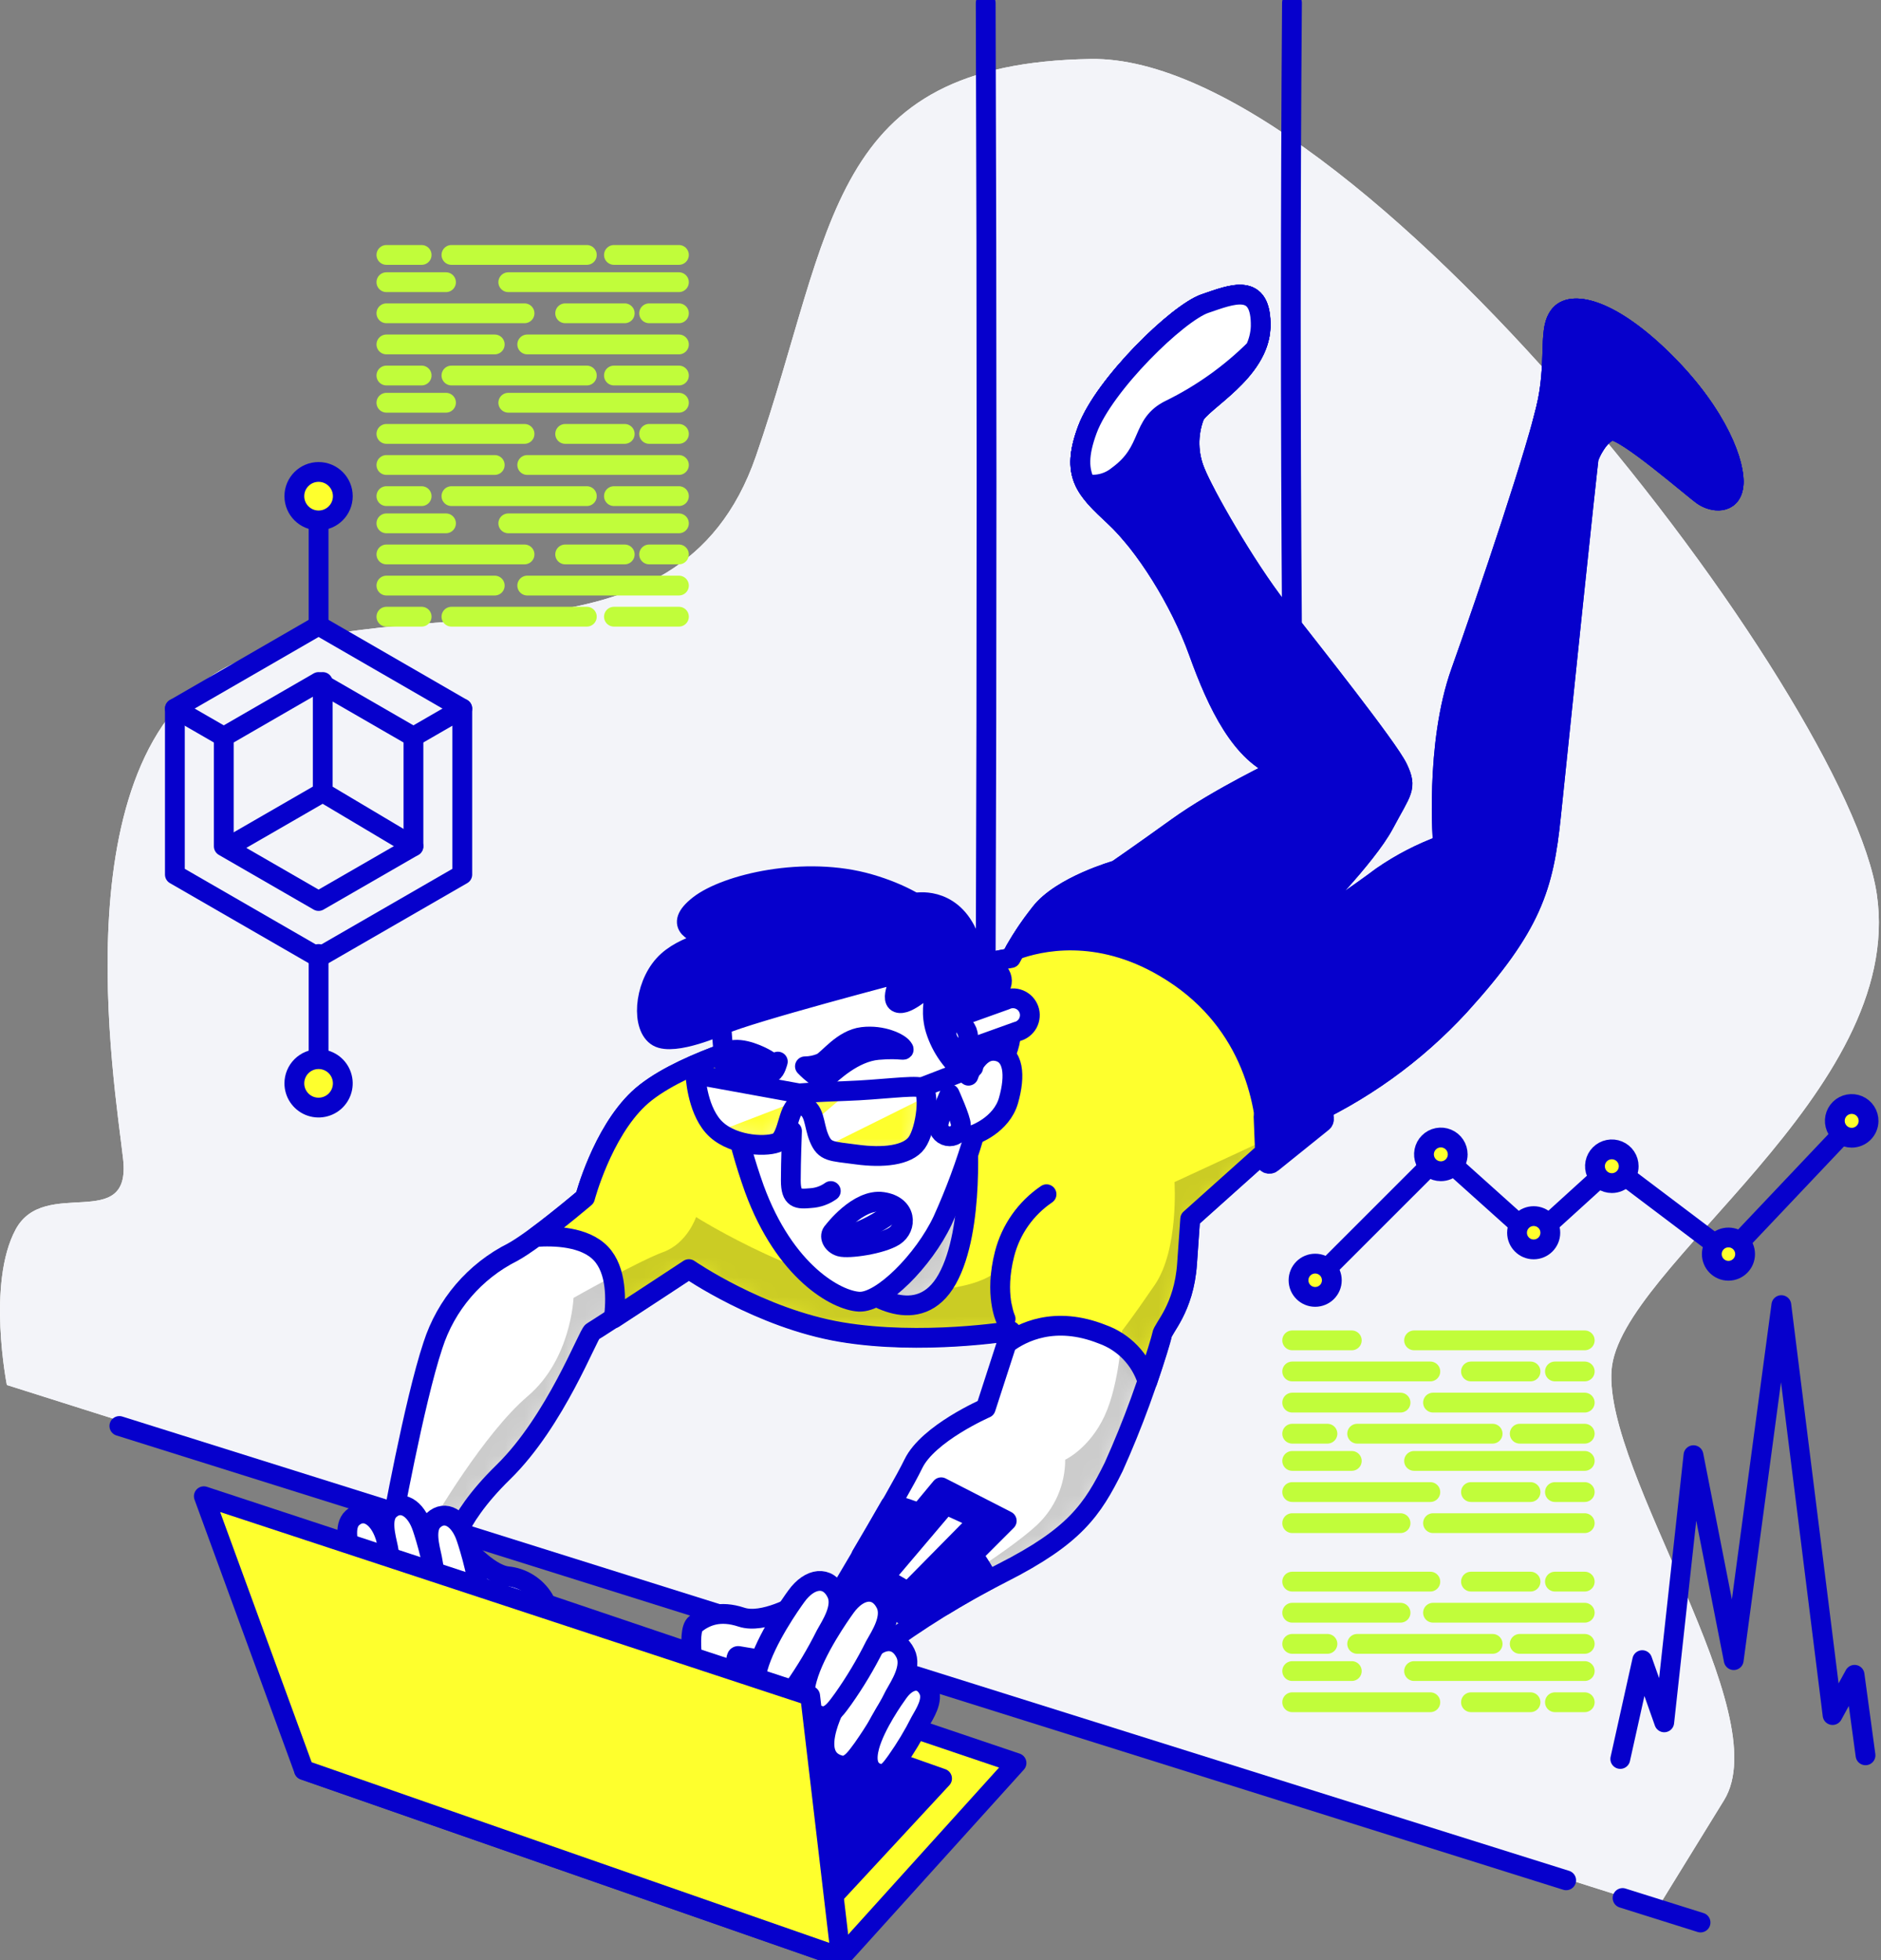 <svg width="95" height="99" viewBox="0 0 95 99" fill="none" xmlns="http://www.w3.org/2000/svg">
<rect x="0" y="0" width="95" height="99" fill="#808080" stroke="none"/>
<g clip-path="url(#clip0_104_4256)">
<path d="M0.347 69.95C0.347 69.95 -0.673 64.81 0.79 62.095C2.252 59.381 6.637 62.303 6.219 58.543C5.802 54.783 2.877 37.654 11.859 33.477C20.841 29.3 34.21 34.522 38.18 23.033C42.15 11.543 41.744 3.189 55.09 2.979C68.437 2.769 93.326 35.147 94.789 45.174C96.251 55.201 81.783 63.967 81.391 69.195C80.999 74.422 89.777 86.534 87.071 90.921C84.365 95.308 83.728 96.353 83.728 96.353L0.347 69.95Z" fill="white"/>
<path d="M0.347 69.95C0.347 69.95 -0.673 64.81 0.79 62.095C2.252 59.381 6.637 62.303 6.219 58.543C5.802 54.783 2.877 37.654 11.859 33.477C20.841 29.3 34.21 34.522 38.18 23.033C42.15 11.543 41.744 3.189 55.09 2.979C68.437 2.769 93.326 35.147 94.789 45.174C96.251 55.201 81.783 63.967 81.391 69.195C80.999 74.422 89.777 86.534 87.071 90.921C84.365 95.308 83.728 96.353 83.728 96.353L0.347 69.95Z" fill="#F3F4F9"/>
<path d="M81.948 95.859L85.886 97.097" stroke="#0600CC" stroke-linecap="round" stroke-linejoin="round"/>
<path d="M6.029 72.02L79.1 94.965" stroke="#0600CC" stroke-linecap="round" stroke-linejoin="round"/>
<path d="M42.471 98.858L51.339 89.041L23.331 79.576L15.352 89.396L42.471 98.858Z" fill="#FEFF2D" stroke="#0600CC" stroke-linecap="round" stroke-linejoin="round"/>
<path d="M41.627 96.248L47.579 89.825L26.273 82.305L20.321 89.197L41.627 96.248Z" fill="#0600CC" stroke="#0600CC" stroke-linecap="round" stroke-linejoin="round"/>
<path d="M38.498 52.58C38.498 52.58 34.102 53.747 32.25 55.493C30.399 57.239 29.547 60.485 29.547 60.485C29.547 60.485 27.056 62.604 25.892 63.24C24.942 63.717 24.097 64.378 23.405 65.186C22.714 65.993 22.191 66.93 21.866 67.942C20.911 70.802 19.747 77.265 19.747 77.265L22.717 78.642C22.717 78.642 22.768 76.938 25.418 74.352C28.067 71.764 29.709 67.36 29.922 67.252C30.135 67.144 34.795 64.075 34.795 64.075C34.795 64.075 38.395 66.565 42.476 67.252C46.557 67.939 51.055 67.201 51.055 67.201L49.785 71.12C49.785 71.12 46.872 72.392 46.131 73.928C45.389 75.465 41.891 81.292 41.891 81.292L44.381 83.302C46.35 81.839 48.44 80.546 50.629 79.437C54.283 77.583 55.172 76.257 56.246 74.087C57.218 71.924 58.032 69.692 58.682 67.411C58.733 67.042 59.792 66.088 59.951 63.811L60.11 61.539L65.673 56.558C68.725 55.207 71.465 53.242 73.724 50.785C77.379 46.758 77.963 44.799 78.333 41.198C78.702 37.597 80.187 23.345 80.241 23.135C80.295 22.925 80.769 21.863 81.405 21.758C82.041 21.653 85.537 24.705 86.014 25.035C86.491 25.364 87.434 25.512 87.55 24.506C87.667 23.501 86.809 21.014 84.106 18.307C81.402 15.601 79.446 15.184 78.81 15.871C78.174 16.558 78.597 18.043 78.174 20.216C77.751 22.388 75.101 30.226 73.778 33.934C72.454 37.643 72.878 42.675 72.878 42.675C71.79 43.071 70.757 43.604 69.805 44.262C68.533 45.216 66.573 46.534 66.573 46.534L66.043 46.267C66.043 46.267 69.01 43.302 69.91 41.607C70.81 39.912 71.077 39.807 70.6 38.799C70.123 37.791 66.255 32.92 64.56 30.748C62.865 28.576 60.8 24.921 60.377 23.862C59.992 22.955 59.973 21.934 60.323 21.014C60.641 20.273 63.606 18.79 63.66 16.513C63.714 14.235 62.24 14.871 60.852 15.346C59.463 15.82 55.769 19.426 54.919 21.704C54.07 23.981 54.806 24.705 56.297 26.094C57.788 27.482 59.582 30.279 60.533 32.929C61.485 35.578 62.706 38.12 64.665 38.807C64.665 38.807 61.542 40.289 59.474 41.775C57.407 43.26 56.402 43.947 56.402 43.947C56.402 43.947 53.596 44.739 52.537 46.117C51.97 46.824 51.473 47.585 51.052 48.388C51.052 48.388 41.459 50.038 38.498 52.58Z" fill="white"/>
<mask id="mask0_104_4256" style="mask-type:luminance" maskUnits="userSpaceOnUse" x="19" y="14" width="69" height="70">
<path d="M38.498 52.58C38.498 52.58 34.102 53.747 32.25 55.493C30.399 57.239 29.547 60.485 29.547 60.485C29.547 60.485 27.056 62.604 25.892 63.24C24.942 63.717 24.097 64.378 23.405 65.186C22.714 65.993 22.191 66.93 21.866 67.942C20.911 70.802 19.747 77.265 19.747 77.265L22.717 78.642C22.717 78.642 22.768 76.938 25.418 74.352C28.067 71.764 29.709 67.36 29.922 67.252C30.135 67.144 34.795 64.075 34.795 64.075C34.795 64.075 38.395 66.565 42.476 67.252C46.557 67.939 51.055 67.201 51.055 67.201L49.785 71.12C49.785 71.12 46.872 72.392 46.131 73.928C45.389 75.465 41.891 81.292 41.891 81.292L44.381 83.302C46.35 81.839 48.44 80.546 50.629 79.437C54.283 77.583 55.172 76.257 56.246 74.087C57.218 71.924 58.032 69.692 58.682 67.411C58.733 67.042 59.792 66.088 59.951 63.811L60.11 61.539L65.673 56.558C68.725 55.207 71.465 53.242 73.724 50.785C77.379 46.758 77.963 44.799 78.333 41.198C78.702 37.597 80.187 23.345 80.241 23.135C80.295 22.925 80.769 21.863 81.405 21.758C82.041 21.653 85.537 24.705 86.014 25.035C86.491 25.364 87.434 25.512 87.55 24.506C87.667 23.501 86.809 21.014 84.106 18.307C81.402 15.601 79.446 15.184 78.81 15.871C78.174 16.558 78.597 18.043 78.174 20.216C77.751 22.388 75.101 30.226 73.778 33.934C72.454 37.643 72.878 42.675 72.878 42.675C71.79 43.071 70.757 43.604 69.805 44.262C68.533 45.216 66.573 46.534 66.573 46.534L66.043 46.267C66.043 46.267 69.01 43.302 69.91 41.607C70.81 39.912 71.077 39.807 70.6 38.799C70.123 37.791 66.255 32.92 64.56 30.748C62.865 28.576 60.8 24.921 60.377 23.862C59.992 22.955 59.973 21.934 60.323 21.014C60.641 20.273 63.606 18.79 63.66 16.513C63.714 14.235 62.24 14.871 60.852 15.346C59.463 15.82 55.769 19.426 54.919 21.704C54.07 23.981 54.806 24.705 56.297 26.094C57.788 27.482 59.582 30.279 60.533 32.929C61.485 35.578 62.706 38.12 64.665 38.807C64.665 38.807 61.542 40.289 59.474 41.775C57.407 43.26 56.402 43.947 56.402 43.947C56.402 43.947 53.596 44.739 52.537 46.117C51.97 46.824 51.473 47.585 51.052 48.388C51.052 48.388 41.459 50.038 38.498 52.58Z" fill="white"/>
</mask>
<g mask="url(#mask0_104_4256)">
<path opacity="0.2" d="M63.845 57.606L59.318 59.702C59.318 59.702 59.54 63.109 58.324 64.89C57.109 66.67 56.669 67.207 56.669 67.207C56.669 67.207 56.558 69.856 55.786 71.512C55.013 73.167 53.798 73.721 53.798 73.721C53.798 74.342 53.671 74.956 53.424 75.526C53.176 76.096 52.815 76.608 52.361 77.032C50.816 78.466 46.966 80.783 44.523 82.328C44.271 82.49 44.032 82.663 43.799 82.837L44.367 83.302C46.336 81.839 48.426 80.546 50.615 79.437C54.269 77.583 55.158 76.257 56.231 74.087C57.204 71.924 58.018 69.692 58.668 67.411C58.719 67.042 59.778 66.088 59.937 63.811L60.096 61.539L64.177 57.89L63.845 57.606Z" fill="black"/>
<path opacity="0.2" d="M42.473 67.252C46.165 67.877 50.214 67.326 50.938 67.218C51.171 66.611 51.322 65.923 50.938 65.662C50.277 65.222 50.495 64.007 50.495 64.007C50.495 64.007 49.944 65.222 45.529 65.222C41.113 65.222 35.155 61.468 35.155 61.468C35.155 61.468 34.712 62.794 33.5 63.234C32.287 63.674 28.965 65.551 28.965 65.551C28.965 65.551 28.854 68.644 26.648 70.518C24.441 72.392 21.897 76.765 21.897 76.765L21.511 78.091L22.715 78.659C22.715 78.659 22.766 76.956 25.415 74.368C28.065 71.782 29.706 67.377 29.919 67.269C30.132 67.161 34.792 64.092 34.792 64.092C34.792 64.092 38.393 66.565 42.473 67.252Z" fill="black"/>
</g>
<path d="M38.498 52.58C38.498 52.58 34.102 53.747 32.25 55.493C30.399 57.239 29.547 60.485 29.547 60.485C29.547 60.485 27.056 62.604 25.892 63.24C24.942 63.717 24.097 64.378 23.405 65.186C22.714 65.993 22.191 66.93 21.866 67.942C20.911 70.802 19.747 77.265 19.747 77.265L22.717 78.642C22.717 78.642 22.768 76.938 25.418 74.352C28.067 71.764 29.709 67.36 29.922 67.252C30.135 67.144 34.795 64.075 34.795 64.075C34.795 64.075 38.395 66.565 42.476 67.252C46.557 67.939 51.055 67.201 51.055 67.201L49.785 71.12C49.785 71.12 46.872 72.392 46.131 73.928C45.389 75.465 41.891 81.292 41.891 81.292L44.381 83.302C46.35 81.839 48.44 80.546 50.629 79.437C54.283 77.583 55.172 76.257 56.246 74.087C57.218 71.924 58.032 69.692 58.682 67.411C58.733 67.042 59.792 66.088 59.951 63.811L60.11 61.539L65.673 56.558C68.725 55.207 71.465 53.242 73.724 50.785C77.379 46.758 77.963 44.799 78.333 41.198C78.702 37.597 80.187 23.345 80.241 23.135C80.295 22.925 80.769 21.863 81.405 21.758C82.041 21.653 85.537 24.705 86.014 25.035C86.491 25.364 87.434 25.512 87.55 24.506C87.667 23.501 86.809 21.014 84.106 18.307C81.402 15.601 79.446 15.184 78.81 15.871C78.174 16.558 78.597 18.043 78.174 20.216C77.751 22.388 75.101 30.226 73.778 33.934C72.454 37.643 72.878 42.675 72.878 42.675C71.79 43.071 70.757 43.604 69.805 44.262C68.533 45.216 66.573 46.534 66.573 46.534L66.043 46.267C66.043 46.267 69.01 43.302 69.91 41.607C70.81 39.912 71.077 39.807 70.6 38.799C70.123 37.791 66.255 32.92 64.56 30.748C62.865 28.576 60.8 24.921 60.377 23.862C59.992 22.955 59.973 21.934 60.323 21.014C60.641 20.273 63.606 18.79 63.66 16.513C63.714 14.235 62.24 14.871 60.852 15.346C59.463 15.82 55.769 19.426 54.919 21.704C54.07 23.981 54.806 24.705 56.297 26.094C57.788 27.482 59.582 30.279 60.533 32.929C61.485 35.578 62.706 38.12 64.665 38.807C64.665 38.807 61.542 40.289 59.474 41.775C57.407 43.26 56.402 43.947 56.402 43.947C56.402 43.947 53.596 44.739 52.537 46.117C51.97 46.824 51.473 47.585 51.052 48.388C51.052 48.388 41.459 50.038 38.498 52.58Z" stroke="#0600CC" stroke-linecap="round" stroke-linejoin="round"/>
<path d="M54.392 46.542C53.721 46.542 52.895 46.602 52.12 46.684C51.721 47.224 51.365 47.794 51.055 48.388C51.055 48.388 41.468 50.032 38.501 52.574C38.501 52.574 34.105 53.741 32.253 55.487C30.402 57.234 29.547 60.485 29.547 60.485C29.547 60.485 28.227 61.607 27.06 62.473C27.98 62.408 29.522 62.445 30.342 63.302C31.163 64.16 31.117 65.699 30.998 66.585C32.435 65.651 34.792 64.097 34.792 64.097C34.792 64.097 38.393 66.588 42.473 67.275C46.554 67.962 51.052 67.224 51.052 67.224L50.848 67.854C51.611 67.286 53.264 66.434 55.661 67.383C56.202 67.575 56.691 67.89 57.089 68.305C57.487 68.719 57.782 69.22 57.953 69.768C58.364 68.567 58.657 67.604 58.682 67.434C58.733 67.065 59.793 66.111 59.952 63.833L60.111 61.562L64.799 57.364C64.898 56.348 64.768 54.778 63.819 52.608C61.965 48.343 56.033 46.542 54.392 46.542Z" fill="#FEFF2D"/>
<mask id="mask1_104_4256" style="mask-type:luminance" maskUnits="userSpaceOnUse" x="27" y="46" width="38" height="24">
<path d="M54.392 46.542C53.721 46.542 52.895 46.602 52.12 46.684C51.721 47.224 51.365 47.794 51.055 48.388C51.055 48.388 41.468 50.032 38.501 52.574C38.501 52.574 34.105 53.741 32.253 55.487C30.402 57.234 29.547 60.485 29.547 60.485C29.547 60.485 28.227 61.607 27.06 62.473C27.98 62.408 29.522 62.445 30.342 63.302C31.163 64.16 31.117 65.699 30.998 66.585C32.435 65.651 34.792 64.097 34.792 64.097C34.792 64.097 38.393 66.588 42.473 67.275C46.554 67.962 51.052 67.224 51.052 67.224L50.848 67.854C51.611 67.286 53.264 66.434 55.661 67.383C56.202 67.575 56.691 67.89 57.089 68.305C57.487 68.719 57.782 69.22 57.953 69.768C58.364 68.567 58.657 67.604 58.682 67.434C58.733 67.065 59.793 66.111 59.952 63.833L60.111 61.562L64.799 57.364C64.898 56.348 64.768 54.778 63.819 52.608C61.965 48.343 56.033 46.542 54.392 46.542Z" fill="white"/>
</mask>
<g mask="url(#mask1_104_4256)">
<path opacity="0.2" d="M42.473 67.252C46.165 67.877 50.214 67.326 50.938 67.218C51.171 66.611 51.322 65.923 50.938 65.662C50.277 65.222 50.495 64.007 50.495 64.007C50.495 64.007 49.944 65.222 45.529 65.222C41.113 65.222 35.155 61.468 35.155 61.468C35.155 61.468 34.712 62.794 33.5 63.234C32.287 63.674 28.965 65.551 28.965 65.551C28.965 65.551 28.854 68.644 26.648 70.518C24.441 72.392 21.897 76.765 21.897 76.765L21.511 78.091L22.715 78.659C22.715 78.659 22.766 76.956 25.415 74.368C28.065 71.782 29.706 67.377 29.919 67.269C30.132 67.161 34.792 64.092 34.792 64.092C34.792 64.092 38.393 66.565 42.473 67.252Z" fill="black"/>
<path opacity="0.2" d="M63.845 57.606L59.318 59.702C59.318 59.702 59.54 63.109 58.324 64.89C57.109 66.67 56.669 67.207 56.669 67.207C56.669 67.207 56.558 69.856 55.786 71.512C55.013 73.167 53.798 73.721 53.798 73.721C53.798 74.342 53.671 74.956 53.424 75.526C53.176 76.096 52.815 76.608 52.361 77.032C50.816 78.466 46.966 80.783 44.523 82.328C44.271 82.49 44.032 82.663 43.799 82.837L44.367 83.302C46.336 81.839 48.426 80.546 50.615 79.437C54.269 77.583 55.158 76.257 56.231 74.087C57.204 71.924 58.018 69.692 58.668 67.411C58.719 67.042 59.778 66.088 59.937 63.811L60.096 61.539L64.177 57.89L63.845 57.606Z" fill="black"/>
</g>
<path d="M54.392 46.542C53.721 46.542 52.895 46.602 52.12 46.684C51.721 47.224 51.365 47.794 51.055 48.388C51.055 48.388 41.468 50.032 38.501 52.574C38.501 52.574 34.105 53.741 32.253 55.487C30.402 57.234 29.547 60.485 29.547 60.485C29.547 60.485 28.227 61.607 27.06 62.473C27.98 62.408 29.522 62.445 30.342 63.302C31.163 64.16 31.117 65.699 30.998 66.585C32.435 65.651 34.792 64.097 34.792 64.097C34.792 64.097 38.393 66.588 42.473 67.275C46.554 67.962 51.052 67.224 51.052 67.224L50.848 67.854C51.611 67.286 53.264 66.434 55.661 67.383C56.202 67.575 56.691 67.89 57.089 68.305C57.487 68.719 57.782 69.22 57.953 69.768C58.364 68.567 58.657 67.604 58.682 67.434C58.733 67.065 59.793 66.111 59.952 63.833L60.111 61.562L64.799 57.364C64.898 56.348 64.768 54.778 63.819 52.608C61.965 48.343 56.033 46.542 54.392 46.542Z" stroke="#0600CC" stroke-linecap="round" stroke-linejoin="round"/>
<path d="M52.855 60.315C51.806 61.027 51.053 62.097 50.737 63.325C50.206 65.389 50.788 66.608 50.788 66.608" stroke="#0600CC" stroke-linecap="round" stroke-linejoin="round"/>
<path d="M36.434 51.773C36.434 51.773 34.054 52.844 33.222 52.367C32.39 51.89 32.509 49.871 33.52 48.74C34.531 47.61 36.493 47.494 35.837 47.321C35.181 47.147 33.934 46.787 35.303 45.716C36.672 44.646 40.653 43.694 43.922 44.646C47.19 45.597 48.38 47.38 48.619 48.212C48.741 48.581 48.82 48.962 48.854 49.348C48.854 49.348 50.274 48.752 50.521 49.229C50.591 49.352 50.617 49.496 50.596 49.636C50.574 49.776 50.506 49.905 50.402 50.001C50.402 50.001 50.936 50.535 51.055 51.785C51.174 53.034 50.342 54.161 49.865 54.638C49.388 55.115 48.678 55.232 47.846 54.519C47.014 53.806 46.537 51.367 46.003 51.367C45.469 51.367 43.209 51.486 43.149 51.083L43.09 50.666L37.027 52.211L36.434 51.773Z" fill="#0600CC" stroke="#0600CC" stroke-linecap="round" stroke-linejoin="round"/>
<path d="M48.843 56.975C48.843 56.975 49.266 62.061 47.837 64.606C46.409 67.15 43.811 65.347 43.228 64.765C42.646 64.183 45.929 61.743 46.67 59.838C47.411 57.932 48.559 55.916 48.843 56.975Z" fill="white"/>
<mask id="mask2_104_4256" style="mask-type:luminance" maskUnits="userSpaceOnUse" x="43" y="56" width="6" height="10">
<path d="M48.843 56.975C48.843 56.975 49.266 62.061 47.837 64.606C46.409 67.15 43.811 65.347 43.228 64.765C42.646 64.183 45.929 61.743 46.67 59.838C47.411 57.932 48.559 55.916 48.843 56.975Z" fill="white"/>
</mask>
<g mask="url(#mask2_104_4256)">
<path opacity="0.2" d="M48.843 56.975C48.843 56.975 49.266 62.061 47.837 64.606C46.409 67.15 43.811 65.347 43.228 64.765C42.646 64.183 45.929 61.743 46.67 59.838C47.411 57.932 48.559 55.916 48.843 56.975Z" fill="black"/>
</g>
<path d="M48.843 56.975C48.843 56.975 49.266 62.061 47.837 64.606C46.409 67.15 43.811 65.347 43.228 64.765C42.646 64.183 45.929 61.743 46.67 59.838C47.411 57.932 48.559 55.916 48.843 56.975Z" stroke="#0600CC" stroke-linecap="round" stroke-linejoin="round"/>
<path d="M36.433 51.773C36.588 54.593 37.148 57.376 38.097 60.037C39.642 64.256 42.257 65.682 43.388 65.742C44.518 65.801 46.656 63.66 47.607 61.641C48.244 60.235 48.781 58.785 49.212 57.302C49.212 57.302 50.58 56.825 50.935 55.578C51.29 54.332 51.219 53.199 50.282 53.079C49.345 52.96 48.913 54.329 48.913 54.329C48.124 53.755 47.541 52.943 47.249 52.012C46.775 50.464 47.727 49.277 47.249 49.572C46.772 49.868 45.83 50.822 45.347 50.643C44.864 50.464 45.645 49.098 45.645 49.098C45.645 49.098 37.918 51.114 36.433 51.773Z" fill="white" stroke="#0600CC" stroke-linecap="round" stroke-linejoin="round"/>
<path d="M46.537 54.922L49.153 53.911" stroke="#0600CC" stroke-linecap="round" stroke-linejoin="round"/>
<path d="M40.355 55.221L35.124 54.269C35.124 54.269 35.184 55.933 36.016 56.885C36.848 57.836 38.571 57.955 39.224 57.717C39.878 57.478 39.761 55.638 40.474 55.814C41.187 55.99 41.068 56.765 41.366 57.478C41.664 58.191 41.959 58.134 43.268 58.31C44.577 58.486 45.824 58.37 46.298 57.717C46.772 57.063 47.014 55.042 46.537 54.922C46.06 54.803 44.455 55.042 42.731 55.101C41.008 55.161 40.355 55.221 40.355 55.221Z" fill="white"/>
<mask id="mask3_104_4256" style="mask-type:luminance" maskUnits="userSpaceOnUse" x="35" y="54" width="12" height="5">
<path d="M40.355 55.221L35.124 54.269C35.124 54.269 35.184 55.933 36.016 56.885C36.848 57.836 38.571 57.955 39.224 57.717C39.878 57.478 39.761 55.638 40.474 55.814C41.187 55.99 41.068 56.765 41.366 57.478C41.664 58.191 41.959 58.134 43.268 58.31C44.577 58.486 45.824 58.37 46.298 57.717C46.772 57.063 47.014 55.042 46.537 54.922C46.06 54.803 44.455 55.042 42.731 55.101C41.008 55.161 40.355 55.221 40.355 55.221Z" fill="white"/>
</mask>
<g mask="url(#mask3_104_4256)">
<path d="M43.269 58.31C44.575 58.489 45.824 58.37 46.298 57.717C46.645 57.242 46.866 56.055 46.776 55.391L41.664 57.932C41.925 58.177 42.343 58.185 43.269 58.31Z" fill="#FEFF2D"/>
<path d="M39.225 57.717C39.881 57.478 39.761 55.638 40.474 55.814C40.9 55.922 41.028 56.24 41.127 56.632L42.93 55.093H42.732C42.221 55.11 41.806 55.13 41.471 55.144L36.297 57.132C37.2 57.853 38.64 57.93 39.225 57.717Z" fill="#FEFF2D"/>
</g>
<path d="M40.355 55.221L35.124 54.269C35.124 54.269 35.184 55.933 36.016 56.885C36.848 57.836 38.571 57.955 39.224 57.717C39.878 57.478 39.761 55.638 40.474 55.814C41.187 55.99 41.068 56.765 41.366 57.478C41.664 58.191 41.959 58.134 43.268 58.31C44.577 58.486 45.824 58.37 46.298 57.717C46.772 57.063 47.014 55.042 46.537 54.922C46.06 54.803 44.455 55.042 42.731 55.101C41.008 55.161 40.355 55.221 40.355 55.221Z" stroke="#0600CC" stroke-linecap="round" stroke-linejoin="round"/>
<path d="M40 57.123C40 57.123 39.94 58.668 39.94 59.619C39.94 60.571 40.295 60.571 40.949 60.511C41.312 60.489 41.663 60.365 41.959 60.153" stroke="#0600CC" stroke-linecap="round" stroke-linejoin="round"/>
<path d="M42.078 62.189C42.078 62.189 43.328 60.525 44.575 60.704C45.821 60.883 45.824 62.01 45.171 62.428C44.518 62.845 42.851 63.081 42.436 62.962C42.022 62.842 41.84 62.413 42.078 62.189Z" stroke="#0600CC" stroke-linecap="round" stroke-linejoin="round"/>
<path d="M45.231 61.104C45.231 61.104 43.683 62.413 42.138 62.473" stroke="#0600CC" stroke-linecap="round" stroke-linejoin="round"/>
<path d="M40.653 53.855C40.653 53.855 41.425 54.687 41.723 54.448C42.022 54.21 43.089 53.139 44.339 53.028C45.588 52.917 45.759 53.145 45.585 52.909C45.412 52.673 44.574 52.253 43.563 52.372C42.553 52.492 41.84 53.508 41.485 53.681C41.222 53.794 40.939 53.852 40.653 53.855Z" fill="#0600CC" stroke="#0600CC" stroke-linecap="round" stroke-linejoin="round"/>
<path d="M39.284 53.616C39.284 53.616 39.168 54.09 39 54.15C38.833 54.21 38.762 54.21 37.751 53.911C36.74 53.613 36.445 53.556 36.445 53.556C36.445 53.556 36.385 53.079 37.098 53.023C37.81 52.966 38.702 53.497 38.702 53.497C38.702 53.497 39.108 53.795 39.284 53.616Z" fill="#0600CC" stroke="#0600CC" stroke-linecap="round" stroke-linejoin="round"/>
<path d="M46.239 45.591C46.239 45.591 48.914 46.727 49.152 51.18L49.695 51.114C49.688 49.745 49.398 48.391 48.843 47.139C47.962 45.233 46.239 45.591 46.239 45.591Z" fill="white" stroke="#0600CC" stroke-linecap="round" stroke-linejoin="round"/>
<path d="M48.573 53.045C48.377 53.039 48.189 52.965 48.042 52.836C47.894 52.708 47.795 52.532 47.761 52.339C47.728 52.146 47.762 51.947 47.858 51.776C47.955 51.605 48.107 51.473 48.289 51.401L50.791 50.504C50.898 50.452 51.016 50.423 51.135 50.42C51.255 50.416 51.374 50.438 51.485 50.483C51.595 50.529 51.695 50.597 51.778 50.683C51.86 50.77 51.923 50.873 51.964 50.986C52.004 51.098 52.02 51.218 52.01 51.337C52.001 51.456 51.967 51.572 51.91 51.678C51.853 51.783 51.774 51.874 51.679 51.947C51.584 52.02 51.475 52.072 51.359 52.1L48.86 52.997C48.768 53.029 48.671 53.046 48.573 53.045Z" fill="white" stroke="#0600CC" stroke-miterlimit="10"/>
<path d="M48.843 52.091C48.982 52.46 48.871 52.841 48.599 52.943C48.326 53.045 47.997 52.83 47.858 52.463C47.718 52.097 47.829 51.714 48.102 51.611C48.374 51.509 48.692 51.725 48.843 52.091Z" fill="white" stroke="#0600CC" stroke-linecap="round" stroke-linejoin="round"/>
<path d="M48.53 56.822C48.53 56.973 48.471 57.117 48.364 57.224C48.258 57.33 48.113 57.39 47.962 57.39C47.812 57.39 47.667 57.33 47.561 57.224C47.454 57.117 47.395 56.973 47.395 56.822C47.395 56.51 47.962 55.252 47.962 55.252C47.962 55.252 48.53 56.51 48.53 56.822Z" stroke="#0600CC" stroke-linecap="round" stroke-linejoin="round"/>
<path d="M78.81 15.871C78.174 16.561 78.597 18.043 78.174 20.216C77.751 22.388 75.101 30.226 73.778 33.934C72.455 37.643 72.878 42.675 72.878 42.675C71.79 43.071 70.758 43.604 69.805 44.262C68.533 45.216 66.574 46.534 66.574 46.534L66.043 46.267C66.043 46.267 69.01 43.302 69.91 41.607C70.811 39.912 71.078 39.807 70.6 38.799C70.123 37.791 66.256 32.92 64.56 30.748C62.865 28.576 60.801 24.921 60.378 23.862C59.993 22.955 59.973 21.934 60.324 21.014C60.642 20.273 63.606 18.79 63.66 16.513C63.714 14.235 62.24 14.871 60.852 15.346C59.463 15.82 55.769 19.426 54.92 21.704C54.071 23.981 54.806 24.705 56.297 26.094C57.788 27.483 59.582 30.279 60.534 32.929C61.485 35.578 62.706 38.12 64.665 38.807C64.665 38.807 61.542 40.289 59.474 41.775C57.407 43.26 56.402 43.947 56.402 43.947C56.402 43.947 53.596 44.739 52.537 46.117C52.075 46.709 51.654 47.332 51.276 47.982C52.486 47.539 55.417 46.846 58.841 48.871C63.084 51.367 63.987 55.51 63.987 58.063L65.674 56.552C68.725 55.201 71.466 53.236 73.724 50.779C77.379 46.753 77.964 44.793 78.333 41.193C78.702 37.592 80.187 23.339 80.241 23.129C80.295 22.919 80.769 21.857 81.405 21.752C82.041 21.647 85.537 24.705 86.014 25.035C86.491 25.364 87.434 25.512 87.55 24.506C87.667 23.501 86.809 21.014 84.106 18.307C81.403 15.601 79.446 15.184 78.81 15.871Z" fill="#0600CC" stroke="#0600CC" stroke-linecap="round" stroke-linejoin="round"/>
<path d="M60.485 44.37C60.485 44.37 66.099 45.111 69.067 49.666" stroke="#0600CC" stroke-linecap="round" stroke-linejoin="round"/>
<path d="M87.55 24.506C87.655 23.498 86.809 21.008 84.106 18.307C81.402 15.607 79.446 15.184 78.81 15.871C78.174 16.558 78.597 18.043 78.174 20.216C78.117 20.5 78.02 20.9 77.89 21.372C78.512 21.286 79.143 21.441 79.656 21.803C79.978 22.009 80.266 22.265 80.508 22.561C80.718 22.203 81.033 21.814 81.408 21.752C82.044 21.644 85.54 24.717 86.017 25.035C86.494 25.353 87.445 25.512 87.55 24.506Z" fill="#0600CC" stroke="#0600CC" stroke-linecap="round" stroke-linejoin="round"/>
<path d="M56.297 26.094C56.621 26.399 56.925 26.725 57.206 27.071C57.956 27.074 58.693 26.875 59.339 26.494C59.986 26.113 60.517 25.565 60.877 24.907C60.693 24.57 60.526 24.224 60.378 23.87C59.99 22.961 59.971 21.937 60.324 21.014C60.642 20.273 63.606 18.79 63.66 16.513C63.714 14.235 62.24 14.871 60.852 15.346C59.463 15.82 55.769 19.426 54.92 21.704C54.071 23.981 54.806 24.705 56.297 26.094Z" fill="#0600CC" stroke="#0600CC" stroke-linecap="round" stroke-linejoin="round"/>
<path d="M60.852 15.334C59.474 15.811 55.769 19.415 54.92 21.692C54.255 23.479 54.57 24.322 55.453 25.267C55.857 25.154 56.233 24.961 56.561 24.7C57.833 23.745 58.364 22.053 59.156 21.468C59.611 21.139 60.423 20.616 61.244 20.065C62.226 19.233 63.623 18.046 63.66 16.49C63.714 14.23 62.229 14.866 60.852 15.334Z" fill="white" stroke="#0600CC" stroke-linecap="round" stroke-linejoin="round"/>
<path d="M60.852 15.334C59.475 15.811 55.769 19.415 54.92 21.692C54.448 22.965 54.471 23.757 54.84 24.447C55.124 24.498 55.416 24.486 55.695 24.413C55.974 24.34 56.233 24.207 56.456 24.024C58.205 22.752 57.569 21.428 59.105 20.687C60.69 19.909 62.136 18.878 63.388 17.634C63.559 17.279 63.656 16.893 63.672 16.499C63.714 14.23 62.229 14.866 60.852 15.334Z" fill="white" stroke="#0600CC" stroke-linecap="round" stroke-linejoin="round"/>
<path d="M87.55 24.506C87.656 23.498 86.809 21.008 84.106 18.307C81.403 15.607 79.446 15.184 78.81 15.871C78.622 16.097 78.507 16.374 78.481 16.666C78.882 16.538 79.305 16.491 79.725 16.527C80.145 16.563 80.554 16.682 80.928 16.876C82.783 17.728 86.173 21.962 86.701 23.123C87.011 23.802 86.926 24.643 86.852 25.267C87.193 25.248 87.494 25.046 87.55 24.506Z" fill="white" stroke="#0600CC" stroke-linecap="round" stroke-linejoin="round"/>
<path d="M66.378 54.204L63.893 56.226C63.868 56.246 63.849 56.272 63.836 56.301C63.822 56.33 63.816 56.361 63.816 56.393L63.904 58.586C63.906 58.623 63.918 58.66 63.939 58.691C63.961 58.722 63.99 58.747 64.024 58.763C64.059 58.779 64.097 58.784 64.134 58.779C64.172 58.775 64.207 58.76 64.237 58.736L66.793 56.677C66.819 56.657 66.84 56.63 66.853 56.599C66.867 56.568 66.872 56.535 66.869 56.501L66.696 54.349C66.692 54.314 66.679 54.281 66.658 54.252C66.637 54.224 66.61 54.202 66.578 54.187C66.546 54.172 66.51 54.166 66.475 54.169C66.441 54.172 66.407 54.184 66.378 54.204Z" fill="#0600CC" stroke="#0600CC" stroke-linecap="round" stroke-linejoin="round"/>
<path d="M65.251 31.699C65.173 21.051 65.173 10.531 65.251 0.142" stroke="#0600CC" stroke-linecap="round" stroke-linejoin="round"/>
<path d="M65.251 55.07V31.699" stroke="#0600CC" stroke-linecap="round" stroke-linejoin="round"/>
<path d="M49.783 48.607C49.84 32.421 49.84 16.235 49.783 0.153" stroke="#0600CC" stroke-linecap="round" stroke-linejoin="round"/>
<path d="M47.238 76.831C46.009 76.175 45.33 76.035 44.967 76.03C44.507 76.836 43.984 77.734 43.498 78.557C44.373 78.702 45.679 79.026 46.486 79.747C46.934 80.141 47.329 80.592 47.661 81.087C48.334 80.678 49.081 80.235 49.91 79.804C49.465 78.921 48.587 77.549 47.238 76.831Z" fill="#0600CC" stroke="#0600CC" stroke-linecap="round" stroke-linejoin="round"/>
<path d="M47.534 75.115L43.377 80.122L45.918 81.737L50.845 76.811L47.534 75.115Z" fill="#0600CC" stroke="#0600CC" stroke-linecap="round" stroke-linejoin="round"/>
<path d="M47.767 75.99L44.634 79.684L45.867 80.403L49.459 76.76L47.767 75.99Z" fill="white" stroke="#0600CC" stroke-linecap="round" stroke-linejoin="round"/>
<path d="M20.162 81.215C20.193 79.909 19.594 77.995 19.452 77.58C19.117 76.558 18.379 76.135 17.797 76.666C17.328 77.092 17.612 78.057 17.72 78.574C17.877 79.501 18.097 80.415 18.379 81.311C18.509 81.666 18.663 82.348 19.106 82.447C19.892 82.601 20.162 82.024 20.162 81.215Z" fill="white" stroke="#0600CC" stroke-linecap="round" stroke-linejoin="round"/>
<path d="M18.546 82.3C18.569 81.32 18.114 79.883 18.012 79.571C17.762 78.804 17.206 78.486 16.768 78.884C16.419 79.204 16.629 79.929 16.711 80.303C16.83 80.999 16.996 81.686 17.208 82.359C17.305 82.626 17.419 83.138 17.751 83.211C18.336 83.345 18.532 82.919 18.546 82.3Z" fill="white" stroke="#0600CC" stroke-linecap="round" stroke-linejoin="round"/>
<path d="M23.391 77.986C23.391 77.986 24.595 79.469 25.614 79.608C25.992 79.642 26.357 79.764 26.678 79.966C27 80.167 27.27 80.441 27.465 80.766C27.789 81.275 26.724 82.987 26.679 83.589C26.634 84.191 26.216 84.285 25.66 83.961C25.103 83.637 24.918 82.757 25.091 82.11C25.265 81.462 25.375 81.275 25.228 81.229C24.661 81.073 24.105 80.884 23.561 80.661C23.251 80.488 23.391 77.986 23.391 77.986Z" fill="white" stroke="#0600CC" stroke-linecap="round" stroke-linejoin="round"/>
<path d="M22.042 80.803C22.073 79.497 21.474 77.583 21.332 77.168C20.997 76.146 20.259 75.723 19.677 76.254C19.208 76.68 19.492 77.645 19.6 78.162C19.756 79.089 19.976 80.004 20.259 80.9C20.389 81.255 20.543 81.936 20.983 82.036C21.761 82.192 22.025 81.615 22.042 80.803Z" fill="white" stroke="#0600CC" stroke-linecap="round" stroke-linejoin="round"/>
<path d="M24.262 81.323C24.294 80.017 23.695 78.106 23.553 77.691C23.218 76.666 22.479 76.243 21.897 76.777C21.428 77.203 21.71 78.168 21.82 78.685C21.976 79.612 22.196 80.526 22.479 81.422C22.607 81.777 22.763 82.456 23.203 82.558C23.981 82.714 24.245 82.135 24.262 81.323Z" fill="white" stroke="#0600CC" stroke-linecap="round" stroke-linejoin="round"/>
<path d="M41.758 87.284C42.158 85.838 43.422 84.049 43.7 83.666C44.387 82.712 45.296 82.621 45.728 83.498C46.074 84.2 45.461 85.114 45.177 85.625C44.714 86.552 44.182 87.444 43.587 88.291C43.334 88.615 42.95 89.283 42.451 89.16C41.593 88.95 41.511 88.184 41.758 87.284Z" fill="white" stroke="#0600CC" stroke-linecap="round" stroke-linejoin="round"/>
<path d="M43.913 88.189C44.214 87.105 45.163 85.761 45.373 85.472C45.887 84.756 46.571 84.688 46.895 85.347C47.156 85.875 46.693 86.562 46.48 86.945C46.131 87.637 45.732 88.301 45.285 88.933C45.097 89.177 44.807 89.68 44.433 89.589C43.791 89.45 43.731 88.865 43.913 88.189Z" fill="white" stroke="#0600CC" stroke-linecap="round" stroke-linejoin="round"/>
<path d="M40.287 81.022C40.287 81.022 38.543 82.038 37.447 81.675C36.351 81.312 35.641 81.615 35.133 82.01C34.624 82.405 35.173 84.816 35.022 85.5C34.872 86.184 35.275 86.494 35.962 86.42C36.649 86.346 37.132 85.475 37.152 84.671C37.172 83.867 37.152 83.617 37.297 83.637C37.441 83.657 38.822 83.921 39.219 83.87C39.617 83.819 40.287 81.022 40.287 81.022Z" fill="white" stroke="#0600CC" stroke-linecap="round" stroke-linejoin="round"/>
<path d="M40.764 84.784C41.164 83.342 42.428 81.553 42.706 81.167C43.391 80.213 44.302 80.125 44.734 80.999C45.08 81.704 44.467 82.615 44.183 83.126C43.72 84.054 43.188 84.946 42.59 85.793C42.34 86.116 41.956 86.784 41.454 86.664C40.608 86.451 40.514 85.685 40.764 84.784Z" fill="white" stroke="#0600CC" stroke-linecap="round" stroke-linejoin="round"/>
<path d="M38.276 84.237C38.677 82.791 39.94 81.002 40.219 80.619C40.906 79.665 41.815 79.574 42.246 80.451C42.593 81.153 41.979 82.067 41.695 82.578C41.232 83.505 40.701 84.397 40.105 85.245C39.852 85.568 39.469 86.236 38.969 86.114C38.112 85.903 38.029 85.137 38.276 84.237Z" fill="white" stroke="#0600CC" stroke-linecap="round" stroke-linejoin="round"/>
<path d="M10.294 75.567L15.351 89.396L42.47 98.858L40.917 85.651L10.294 75.567Z" fill="#FEFF2D" stroke="#0600CC" stroke-linecap="round" stroke-linejoin="round"/>
<path d="M71.418 67.695H80.037" stroke="#C1FD3A" stroke-linecap="round" stroke-linejoin="round"/>
<path d="M65.262 67.695H68.272" stroke="#C1FD3A" stroke-linecap="round" stroke-linejoin="round"/>
<path d="M78.532 69.266H80.037" stroke="#C1FD3A" stroke-linecap="round" stroke-linejoin="round"/>
<path d="M74.292 69.266H77.299" stroke="#C1FD3A" stroke-linecap="round" stroke-linejoin="round"/>
<path d="M65.262 69.266H72.239" stroke="#C1FD3A" stroke-linecap="round" stroke-linejoin="round"/>
<path d="M72.375 70.839H80.037" stroke="#C1FD3A" stroke-linecap="round" stroke-linejoin="round"/>
<path d="M65.262 70.839H70.734" stroke="#C1FD3A" stroke-linecap="round" stroke-linejoin="round"/>
<path d="M76.754 72.409H80.037" stroke="#C1FD3A" stroke-linecap="round" stroke-linejoin="round"/>
<path d="M68.544 72.409H75.385" stroke="#C1FD3A" stroke-linecap="round" stroke-linejoin="round"/>
<path d="M65.262 72.409H67.042" stroke="#C1FD3A" stroke-linecap="round" stroke-linejoin="round"/>
<path d="M71.418 73.784H80.037" stroke="#C1FD3A" stroke-linecap="round" stroke-linejoin="round"/>
<path d="M65.262 73.784H68.272" stroke="#C1FD3A" stroke-linecap="round" stroke-linejoin="round"/>
<path d="M78.532 75.357H80.037" stroke="#C1FD3A" stroke-linecap="round" stroke-linejoin="round"/>
<path d="M74.292 75.357H77.299" stroke="#C1FD3A" stroke-linecap="round" stroke-linejoin="round"/>
<path d="M65.262 75.357H72.239" stroke="#C1FD3A" stroke-linecap="round" stroke-linejoin="round"/>
<path d="M72.375 76.927H80.037" stroke="#C1FD3A" stroke-linecap="round" stroke-linejoin="round"/>
<path d="M65.262 76.927H70.734" stroke="#C1FD3A" stroke-linecap="round" stroke-linejoin="round"/>
<path d="M78.532 79.88H80.037" stroke="#C1FD3A" stroke-linecap="round" stroke-linejoin="round"/>
<path d="M74.292 79.88H77.299" stroke="#C1FD3A" stroke-linecap="round" stroke-linejoin="round"/>
<path d="M65.262 79.88H72.239" stroke="#C1FD3A" stroke-linecap="round" stroke-linejoin="round"/>
<path d="M72.375 81.451H80.037" stroke="#C1FD3A" stroke-linecap="round" stroke-linejoin="round"/>
<path d="M65.262 81.451H70.734" stroke="#C1FD3A" stroke-linecap="round" stroke-linejoin="round"/>
<path d="M76.754 83.024H80.037" stroke="#C1FD3A" stroke-linecap="round" stroke-linejoin="round"/>
<path d="M68.544 83.024H75.385" stroke="#C1FD3A" stroke-linecap="round" stroke-linejoin="round"/>
<path d="M65.262 83.024H67.042" stroke="#C1FD3A" stroke-linecap="round" stroke-linejoin="round"/>
<path d="M71.418 84.398H80.037" stroke="#C1FD3A" stroke-linecap="round" stroke-linejoin="round"/>
<path d="M65.262 84.398H68.272" stroke="#C1FD3A" stroke-linecap="round" stroke-linejoin="round"/>
<path d="M78.532 85.972H80.037" stroke="#C1FD3A" stroke-linecap="round" stroke-linejoin="round"/>
<path d="M74.292 85.972H77.299" stroke="#C1FD3A" stroke-linecap="round" stroke-linejoin="round"/>
<path d="M65.262 85.972H72.239" stroke="#C1FD3A" stroke-linecap="round" stroke-linejoin="round"/>
<path d="M81.832 88.837L82.942 83.845L84.052 86.988L85.529 73.494L87.562 83.845L89.967 65.915L92.554 86.619L93.665 84.586L94.218 88.652" stroke="#0600CC" stroke-linecap="round" stroke-linejoin="round"/>
<path d="M66.423 64.657L72.781 58.302L77.458 62.499L81.417 58.901L87.295 63.339L93.653 56.623" stroke="#0600CC" stroke-linecap="round" stroke-linejoin="round"/>
<path d="M73.622 58.302C73.622 58.133 73.572 57.968 73.478 57.828C73.385 57.688 73.252 57.579 73.096 57.515C72.94 57.45 72.769 57.433 72.604 57.466C72.438 57.499 72.287 57.58 72.168 57.699C72.048 57.818 71.967 57.97 71.934 58.135C71.901 58.301 71.918 58.472 71.983 58.628C72.047 58.783 72.156 58.916 72.297 59.01C72.437 59.104 72.601 59.154 72.77 59.154C72.996 59.154 73.213 59.064 73.372 58.904C73.532 58.744 73.622 58.528 73.622 58.302Z" fill="#FEFF2D" stroke="#0600CC" stroke-linecap="round" stroke-linejoin="round"/>
<path d="M82.257 58.901C82.257 58.732 82.208 58.568 82.114 58.427C82.02 58.287 81.887 58.178 81.732 58.114C81.576 58.049 81.405 58.032 81.239 58.065C81.074 58.098 80.922 58.179 80.803 58.298C80.684 58.417 80.603 58.569 80.57 58.734C80.537 58.9 80.554 59.071 80.619 59.227C80.683 59.382 80.792 59.516 80.932 59.609C81.072 59.703 81.237 59.753 81.406 59.753C81.632 59.753 81.848 59.663 82.008 59.503C82.168 59.343 82.257 59.127 82.257 58.901Z" fill="#FEFF2D" stroke="#0600CC" stroke-linecap="round" stroke-linejoin="round"/>
<path d="M87.295 64.18C87.759 64.18 88.136 63.803 88.136 63.339C88.136 62.875 87.759 62.499 87.295 62.499C86.831 62.499 86.455 62.875 86.455 63.339C86.455 63.803 86.831 64.18 87.295 64.18Z" fill="#FEFF2D" stroke="#0600CC" stroke-linecap="round" stroke-linejoin="round"/>
<path d="M94.372 56.623C94.374 56.454 94.327 56.288 94.235 56.146C94.143 56.004 94.011 55.893 93.856 55.826C93.7 55.76 93.529 55.741 93.362 55.772C93.196 55.803 93.043 55.883 92.923 56.002C92.802 56.12 92.719 56.272 92.685 56.438C92.651 56.603 92.667 56.775 92.731 56.932C92.796 57.088 92.905 57.222 93.045 57.316C93.185 57.411 93.351 57.461 93.52 57.461C93.743 57.461 93.958 57.373 94.117 57.217C94.276 57.06 94.368 56.847 94.372 56.623Z" fill="#FEFF2D" stroke="#0600CC" stroke-linecap="round" stroke-linejoin="round"/>
<path d="M66.423 65.5C66.887 65.5 67.264 65.124 67.264 64.66C67.264 64.195 66.887 63.819 66.423 63.819C65.959 63.819 65.582 64.195 65.582 64.66C65.582 65.124 65.959 65.5 66.423 65.5Z" fill="#FEFF2D" stroke="#0600CC" stroke-linecap="round" stroke-linejoin="round"/>
<path d="M77.458 63.101C77.922 63.101 78.299 62.724 78.299 62.26C78.299 61.796 77.922 61.42 77.458 61.42C76.994 61.42 76.618 61.796 76.618 62.26C76.618 62.724 76.994 63.101 77.458 63.101Z" fill="#FEFF2D" stroke="#0600CC" stroke-linecap="round" stroke-linejoin="round"/>
<path d="M20.88 37.211L23.348 35.786" stroke="#0600CC" stroke-linecap="round" stroke-linejoin="round"/>
<path d="M8.832 35.786V44.169L16.09 48.357L23.348 44.169V35.786L16.09 31.594L8.832 35.786Z" stroke="#0600CC" stroke-linecap="round" stroke-linejoin="round"/>
<path d="M11.302 37.211V42.743L16.09 45.506L20.881 42.743V37.211L16.09 34.445L11.302 37.211Z" stroke="#0600CC" stroke-linecap="round" stroke-linejoin="round"/>
<path d="M16.09 31.594V25.37" stroke="#0600CC" stroke-linecap="round" stroke-linejoin="round"/>
<path d="M16.09 26.284C16.766 26.284 17.314 25.736 17.314 25.06C17.314 24.384 16.766 23.836 16.09 23.836C15.414 23.836 14.866 24.384 14.866 25.06C14.866 25.736 15.414 26.284 16.09 26.284Z" fill="#FEFF2D" stroke="#0600CC" stroke-linecap="round" stroke-linejoin="round"/>
<path d="M16.09 48.181V54.406" stroke="#0600CC" stroke-linecap="round" stroke-linejoin="round"/>
<path d="M14.866 54.715C14.866 54.957 14.938 55.194 15.072 55.395C15.207 55.596 15.398 55.753 15.621 55.846C15.845 55.938 16.091 55.963 16.328 55.915C16.566 55.868 16.784 55.752 16.955 55.581C17.126 55.409 17.243 55.191 17.29 54.954C17.337 54.716 17.313 54.47 17.22 54.247C17.128 54.023 16.971 53.832 16.77 53.697C16.568 53.563 16.332 53.491 16.09 53.491C15.765 53.491 15.454 53.62 15.224 53.85C14.995 54.079 14.866 54.391 14.866 54.715Z" fill="#FEFF2D" stroke="#0600CC" stroke-linecap="round" stroke-linejoin="round"/>
<path d="M11.302 37.211L8.832 35.786" stroke="#0600CC" stroke-linecap="round" stroke-linejoin="round"/>
<path d="M11.509 42.783L16.3 40.017L20.88 42.743" stroke="#0600CC" stroke-linecap="round" stroke-linejoin="round"/>
<path d="M16.3 40.017V34.445" stroke="#0600CC" stroke-linecap="round" stroke-linejoin="round"/>
<path d="M31.007 12.875H34.289" stroke="#C1FD3A" stroke-linecap="round" stroke-linejoin="round"/>
<path d="M22.8 12.875H29.638" stroke="#C1FD3A" stroke-linecap="round" stroke-linejoin="round"/>
<path d="M19.515 12.875H21.295" stroke="#C1FD3A" stroke-linecap="round" stroke-linejoin="round"/>
<path d="M25.671 14.252H34.289" stroke="#C1FD3A" stroke-linecap="round" stroke-linejoin="round"/>
<path d="M19.515 14.252H22.525" stroke="#C1FD3A" stroke-linecap="round" stroke-linejoin="round"/>
<path d="M32.784 15.823H34.289" stroke="#C1FD3A" stroke-linecap="round" stroke-linejoin="round"/>
<path d="M28.544 15.823H31.552" stroke="#C1FD3A" stroke-linecap="round" stroke-linejoin="round"/>
<path d="M19.515 15.823H26.492" stroke="#C1FD3A" stroke-linecap="round" stroke-linejoin="round"/>
<path d="M26.628 17.396H34.289" stroke="#C1FD3A" stroke-linecap="round" stroke-linejoin="round"/>
<path d="M19.515 17.396H24.987" stroke="#C1FD3A" stroke-linecap="round" stroke-linejoin="round"/>
<path d="M31.007 18.966H34.289" stroke="#C1FD3A" stroke-linecap="round" stroke-linejoin="round"/>
<path d="M22.8 18.966H29.638" stroke="#C1FD3A" stroke-linecap="round" stroke-linejoin="round"/>
<path d="M19.515 18.966H21.295" stroke="#C1FD3A" stroke-linecap="round" stroke-linejoin="round"/>
<path d="M25.671 20.341H34.289" stroke="#C1FD3A" stroke-linecap="round" stroke-linejoin="round"/>
<path d="M19.515 20.341H22.525" stroke="#C1FD3A" stroke-linecap="round" stroke-linejoin="round"/>
<path d="M32.784 21.914H34.289" stroke="#C1FD3A" stroke-linecap="round" stroke-linejoin="round"/>
<path d="M28.544 21.914H31.552" stroke="#C1FD3A" stroke-linecap="round" stroke-linejoin="round"/>
<path d="M19.515 21.914H26.492" stroke="#C1FD3A" stroke-linecap="round" stroke-linejoin="round"/>
<path d="M26.628 23.484H34.289" stroke="#C1FD3A" stroke-linecap="round" stroke-linejoin="round"/>
<path d="M19.515 23.484H24.987" stroke="#C1FD3A" stroke-linecap="round" stroke-linejoin="round"/>
<path d="M31.007 25.057H34.289" stroke="#C1FD3A" stroke-linecap="round" stroke-linejoin="round"/>
<path d="M22.8 25.057H29.638" stroke="#C1FD3A" stroke-linecap="round" stroke-linejoin="round"/>
<path d="M19.515 25.057H21.295" stroke="#C1FD3A" stroke-linecap="round" stroke-linejoin="round"/>
<path d="M25.671 26.432H34.289" stroke="#C1FD3A" stroke-linecap="round" stroke-linejoin="round"/>
<path d="M19.515 26.432H22.525" stroke="#C1FD3A" stroke-linecap="round" stroke-linejoin="round"/>
<path d="M34.289 28.002H32.784" stroke="#C1FD3A" stroke-linecap="round" stroke-linejoin="round"/>
<path d="M28.544 28.002H31.552" stroke="#C1FD3A" stroke-linecap="round" stroke-linejoin="round"/>
<path d="M19.515 28.002H26.492" stroke="#C1FD3A" stroke-linecap="round" stroke-linejoin="round"/>
<path d="M26.628 29.575H34.289" stroke="#C1FD3A" stroke-linecap="round" stroke-linejoin="round"/>
<path d="M19.515 29.575H24.987" stroke="#C1FD3A" stroke-linecap="round" stroke-linejoin="round"/>
<path d="M31.007 31.146H34.289" stroke="#C1FD3A" stroke-linecap="round" stroke-linejoin="round"/>
<path d="M22.8 31.146H29.638" stroke="#C1FD3A" stroke-linecap="round" stroke-linejoin="round"/>
<path d="M19.515 31.146H21.295" stroke="#C1FD3A" stroke-linecap="round" stroke-linejoin="round"/>
</g>
<defs>
<clipPath id="clip0_104_4256">
<rect width="94.894" height="99" fill="white"/>
</clipPath>
</defs>
</svg>
